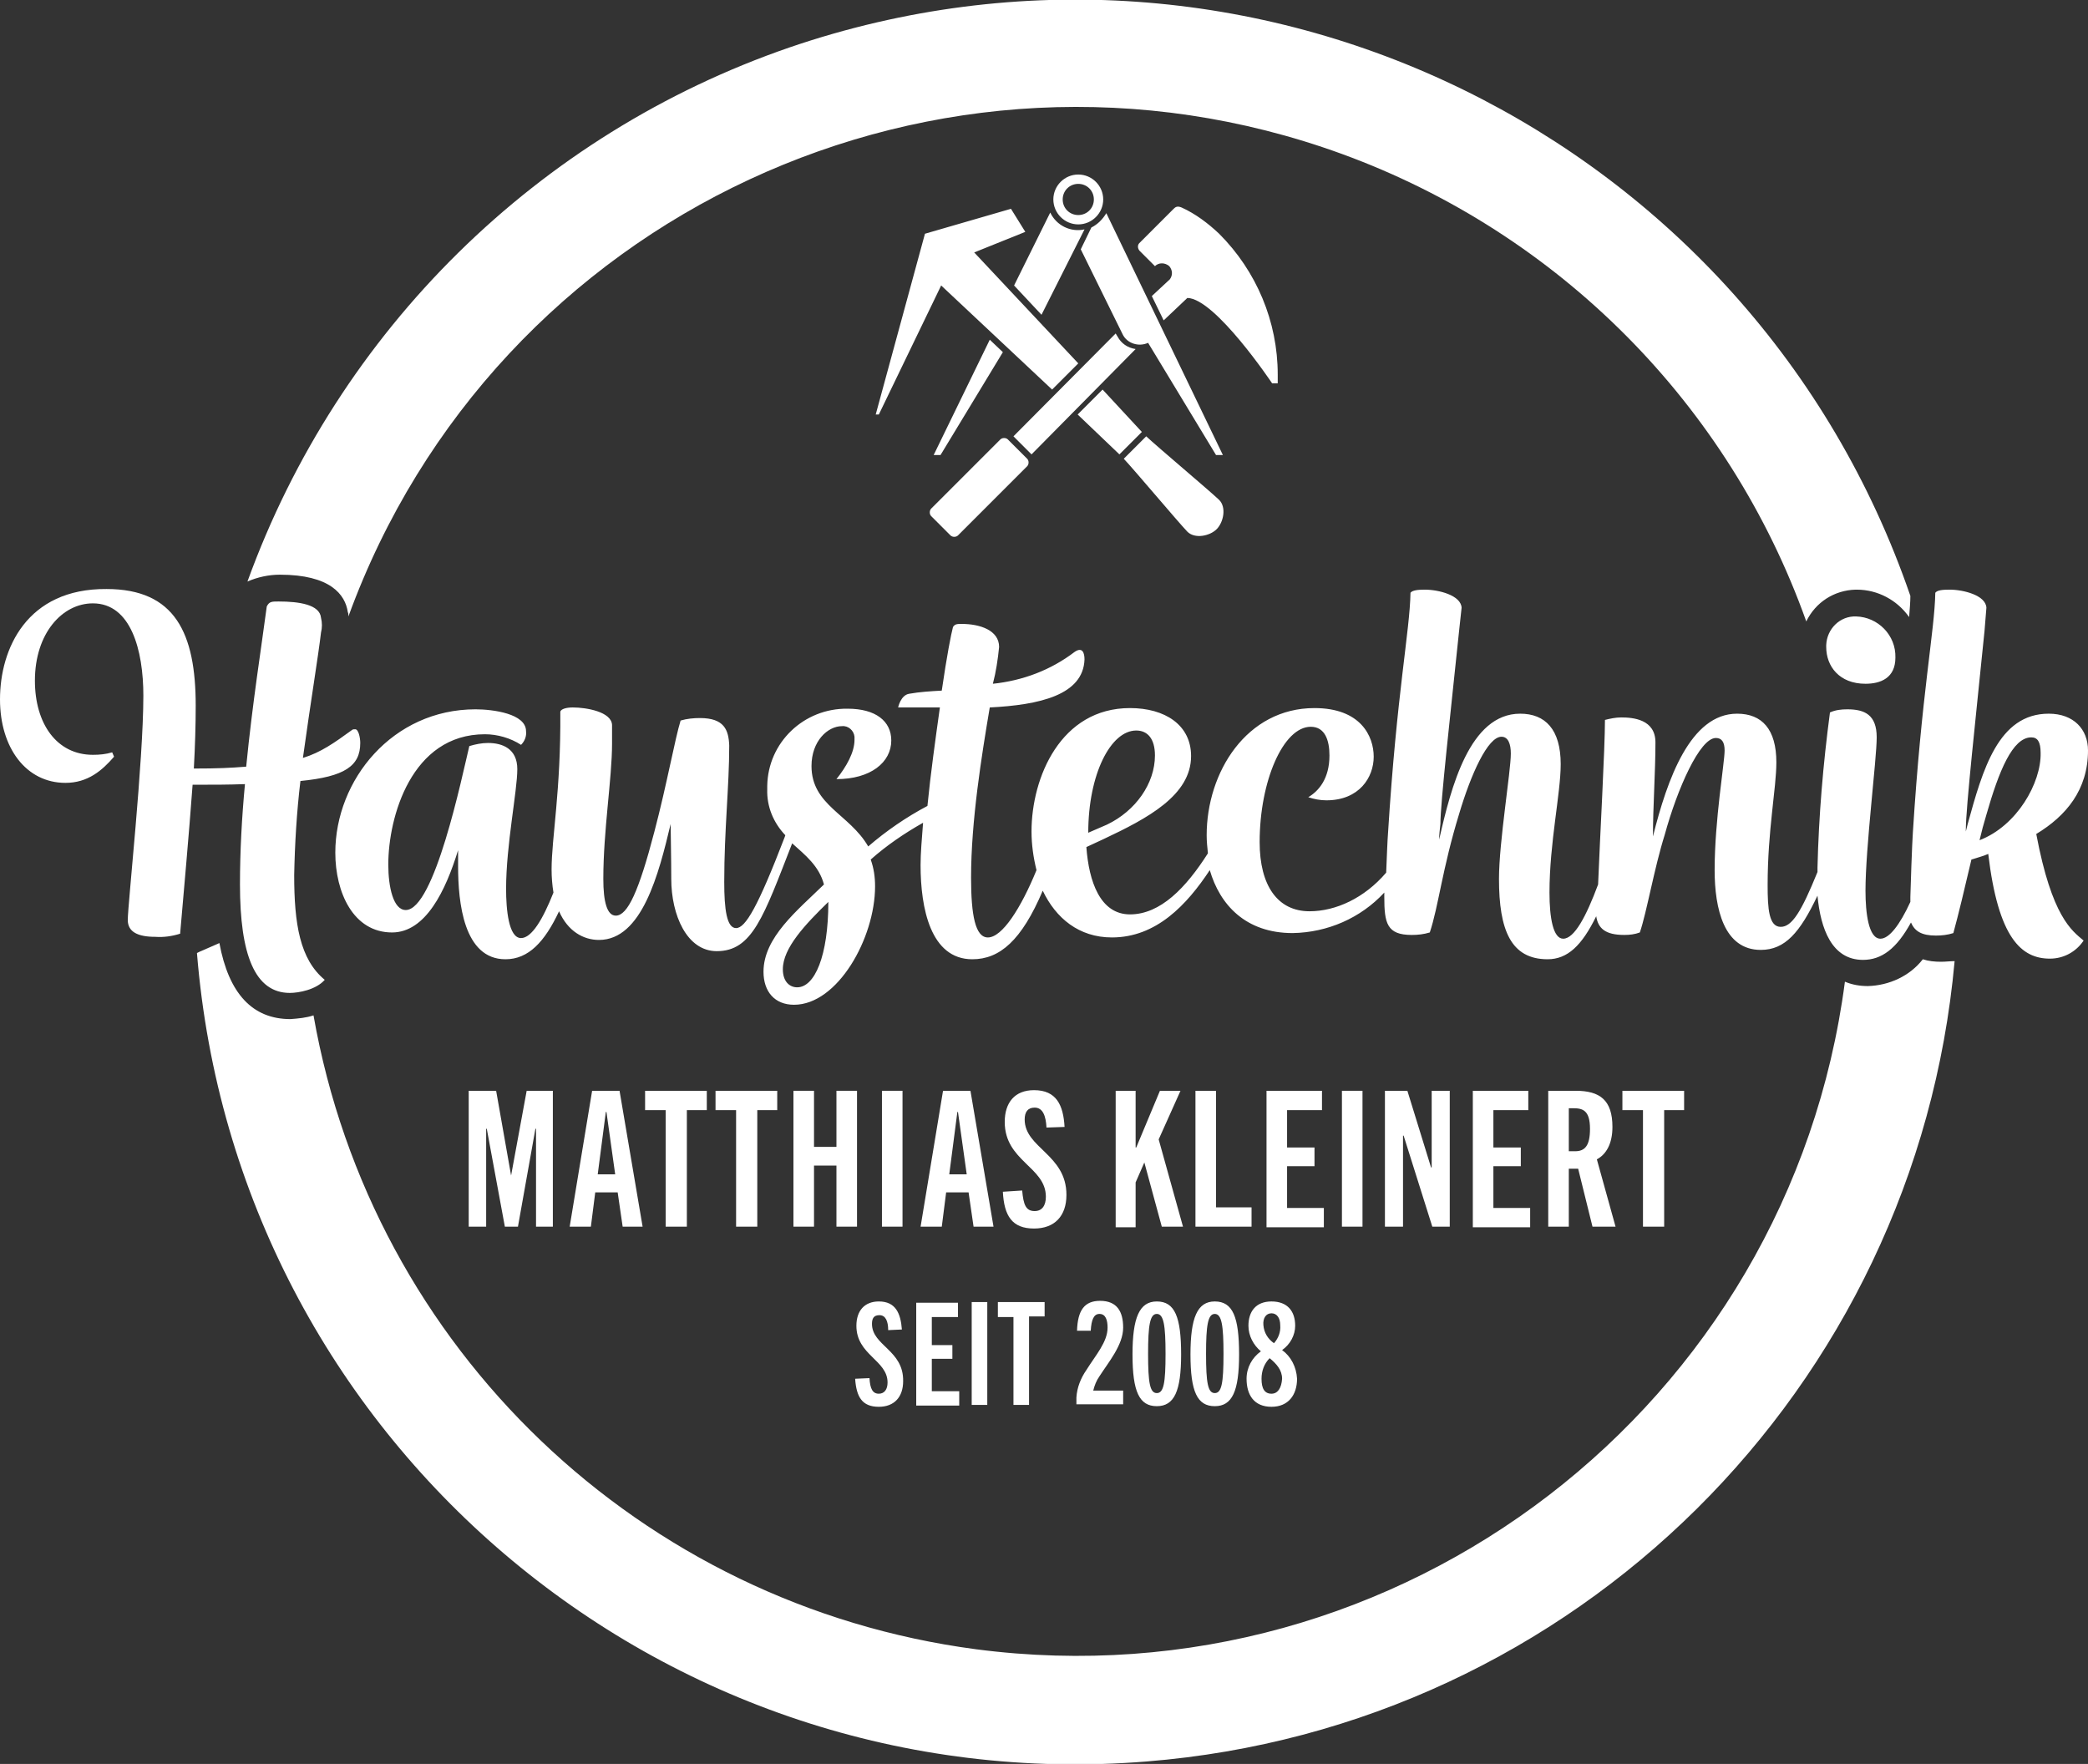 <?xml version="1.0" encoding="utf-8"?>
<!-- Generator: Adobe Illustrator 26.4.0, SVG Export Plug-In . SVG Version: 6.00 Build 0)  -->
<svg version="1.1" id="Ebene_1" xmlns="http://www.w3.org/2000/svg" xmlns:xlink="http://www.w3.org/1999/xlink" x="0px" y="0px"
	 viewBox="0 0 335 283" style="enable-background:new 0 0 335 283;" xml:space="preserve">
<rect x="0" y="0" width="335" height="283" fill="#333333" stroke="none"/>
<style type="text/css">
	.st0{fill:#FFFFFF;}
	.st1{clip-path:url(#SVGID_00000098930035993577043010000001348184348168144808_);}
	.st2{fill-rule:evenodd;clip-rule:evenodd;fill:#FFFFFF;}
</style>
<g>
	<path id="Pfad_139" class="st0" d="M86,196.8v-15.7h-0.1l-2.8,15.7H81l-2.9-15.7H78v15.7h-2.8V175h4.4l2.4,13.6H82l2.5-13.6h4.2
		v21.8H86z"/>
	<path id="Pfad_140" class="st0" d="M99.9,196.8l-0.8-5.5h-3.6l-0.7,5.5h-3.4l3.6-21.8h4.4l3.7,21.8H99.9z M95.9,188.4h2.8l-1.4-10
		h-0.1L95.9,188.4z"/>
	<path id="Pfad_141" class="st0" d="M106.8,196.8v-18.7h-3.3V175h9.9v3.1h-3.2v18.7H106.8z"/>
	<path id="Pfad_142" class="st0" d="M118.1,196.8v-18.7h-3.3V175h9.9v3.1h-3.2v18.7H118.1z"/>
	<path id="Pfad_143" class="st0" d="M134.2,196.8V187h-3.6v9.8h-3.3V175h3.3v9h3.6v-9h3.3v21.8H134.2z"/>
	<rect id="Rechteck_89" x="141.5" y="175" class="st0" width="3.3" height="21.8"/>
	<path id="Pfad_144" class="st0" d="M156.2,196.8l-0.8-5.5h-3.6l-0.7,5.5h-3.4l3.6-21.8h4.4l3.7,21.8H156.2z M152.3,188.4h2.8
		l-1.4-10h-0.1L152.3,188.4z"/>
	<g id="Gruppe_108">
		<g>
			<defs>
				<rect id="SVGID_1_" x="0" width="335" height="283"/>
			</defs>
			<clipPath id="SVGID_00000008121079883129257130000017844844915623841202_">
				<use xlink:href="#SVGID_1_"  style="overflow:visible;"/>
			</clipPath>
			<g id="Gruppe_107" style="clip-path:url(#SVGID_00000008121079883129257130000017844844915623841202_);">
				<path id="Pfad_145" class="st0" d="M167.9,180.9c-0.1-1.9-0.6-3.2-1.9-3.2c-1.1,0-1.6,0.7-1.6,1.9c0,4.6,6.7,5.6,6.7,12.1
					c0,3.4-1.9,5.4-5.2,5.4c-3.5,0-4.8-2-5-5.9l3.1-0.2c0.2,2.3,0.6,3.3,2,3.3c1.2,0,1.8-0.9,1.8-2.3c0-4.8-6.6-5.7-6.6-12
					c0-3.1,1.6-5.1,4.7-5.1c3.6,0,4.7,2.4,4.9,5.9L167.9,180.9z"/>
				<path id="Pfad_146" class="st0" d="M186.4,196.8l-2.8-10.3l-1.4,3.2v7.2H179V175h3.2v9.1h0.1l3.8-9.1h3.3l-3.5,7.8l3.9,14
					L186.4,196.8z"/>
				<path id="Pfad_147" class="st0" d="M191.8,196.8V175h3.3v18.7h5.7v3.1H191.8z"/>
				<path id="Pfad_148" class="st0" d="M203.2,196.8V175h8.9v3.1h-5.6v6h4.4v3h-4.4v6.7h5.9v3.1H203.2z"/>
				<rect id="Rechteck_90" x="215.3" y="175" class="st0" width="3.3" height="21.8"/>
				<path id="Pfad_149" class="st0" d="M229.8,196.8l-4.6-14.6h-0.1v14.6h-2.9V175h3.6l3.8,12.3h0.1V175h2.9v21.8H229.8z"/>
				<path id="Pfad_150" class="st0" d="M236.3,196.8V175h8.9v3.1h-5.6v6h4.4v3h-4.4v6.7h5.9v3.1H236.3z"/>
				<path id="Pfad_151" class="st0" d="M255.5,196.8l-2.3-9.3h-1.5v9.3h-3.3V175h4.4c3.9,0,5.9,1.5,5.9,5.8c0,2.7-1,4.4-2.5,5.2
					l3,10.8L255.5,196.8z M252.7,184.7c1.6,0,2.4-0.9,2.4-3.6c0-3-1.2-3.3-2.7-3.3h-0.7v6.9H252.7z"/>
				<path id="Pfad_152" class="st0" d="M263.6,196.8v-18.7h-3.3V175h9.9v3.1H267v18.7H263.6z"/>
				<path id="Pfad_153" class="st0" d="M149.5,218h3.3v-2.2h-3.3v-4.5h4.2v-2.3H147v16.5h6.9v-2.3h-4.4V218z M155.9,225.4h2.5v-16.5
					h-2.5V225.4z M139.9,212.4c0-0.9,0.3-1.4,1.2-1.4c1,0,1.4,1,1.4,2.4l2.2-0.1c-0.2-2.6-1-4.5-3.7-4.5c-2.3,0-3.6,1.5-3.6,3.9
					c0,4.7,5,5.5,5,9.1c0,1.1-0.5,1.8-1.4,1.8c-1,0-1.4-0.8-1.5-2.5l-2.3,0.1c0.2,2.9,1.1,4.5,3.8,4.5c2.5,0,3.9-1.6,3.9-4.1
					C145,216.6,139.9,215.9,139.9,212.4 M160.1,211.3h2.5v14.1h2.5v-14.2h2.5v-2.3h-7.5V211.3z M194.9,208.8c-2.8,0-3.9,2.6-3.9,8.5
					c0,6,1.1,8.3,3.9,8.3c2.8,0,3.9-2.4,3.9-8.3C198.8,211.3,197.8,208.8,194.9,208.8 M194.9,223.5c-1.1,0-1.4-1.6-1.4-6.3
					c0-4.6,0.3-6.4,1.4-6.4c1.1,0,1.4,1.8,1.4,6.4C196.3,221.9,196,223.5,194.9,223.5 M185.6,208.8c-2.8,0-3.9,2.6-3.9,8.5
					c0,6,1.1,8.3,3.9,8.3c2.8,0,3.9-2.4,3.9-8.3C189.5,211.3,188.5,208.8,185.6,208.8 M185.6,223.5c-1.1,0-1.4-1.6-1.4-6.3
					c0-4.6,0.3-6.4,1.4-6.4s1.4,1.8,1.4,6.4C187,221.9,186.7,223.5,185.6,223.5 M205.7,216.6c1.3-0.9,2.1-2.4,2.1-3.9
					c0-2.3-1.2-3.9-3.8-3.9c-2.5,0-3.7,1.6-3.7,3.9c0,1.6,0.8,3.1,2,4.1c-1.4,1-2.3,2.6-2.3,4.4c0,2.6,1.2,4.5,4,4.5
					c2.7,0,4.1-1.9,4.1-4.5C208,219.3,207.1,217.6,205.7,216.6 M204,210.7c0.9,0,1.4,0.8,1.4,1.9c0.1,1.1-0.3,2.1-1,2.9
					c-1-0.7-1.6-1.7-1.7-2.9C202.6,211.5,203.1,210.7,204,210.7 M204,223.6c-1.1,0-1.6-0.8-1.6-2.4c0-1.2,0.4-2.4,1.3-3.3
					c1.1,0.9,2,1.9,2,3.3C205.6,222.7,205,223.6,204,223.6 M180.2,213c0-2.6-1-4.3-3.7-4.3c-2.5,0-3.6,1.5-3.7,4.8h2.2
					c0.1-1.8,0.5-2.7,1.4-2.7c1,0,1.3,1,1.3,2.2c0,2.3-1.9,4.4-3.4,6.8c-0.9,1.3-1.5,2.8-1.6,4.4v1.1h7.5v-2.2h-4.8
					c0.2-0.8,0.5-1.6,1-2.3C177.8,218.6,180.2,215.8,180.2,213"/>
				<path id="Pfad_154" class="st0" d="M168.8,62.5l4.2-4.2l-16.7-17.8l8.2-3.3l-2.3-3.7l-13.8,4l-7.9,29h0.5l10-20.7L168.8,62.5z
					 M167.1,50.5l6.9-13.7c-2.2,0.5-4.5-0.6-5.5-2.7l-5.8,11.7L167.1,50.5z M175.1,36.5l-1.7,3.5l6.7,13.6c0.7,1.5,2.6,2.1,4.1,1.4
					L195.1,73h1.1l-18.7-38.8C176.9,35.2,176.1,36,175.1,36.5 M173,36c2.2,0,4-1.8,4-4c0-2.2-1.8-4-4-4c-2.2,0-4,1.8-4,4v0
					C169,34.2,170.8,36,173,36 M173,29.5c1.4,0,2.5,1.1,2.5,2.5s-1.1,2.5-2.5,2.5c-1.4,0-2.5-1.1-2.5-2.5S171.6,29.5,173,29.5
					 M150.9,73l10-16.5l-2.1-2L149.8,73H150.9z M183.9,70l-3.6,3.6c1.7,1.8,8.5,9.9,10.2,11.7c1.2,1.2,3.6,0.7,4.7-0.4
					c1.1-1.1,1.6-3.5,0.4-4.7C193.8,78.5,185.7,71.7,183.9,70 M195.6,37.5c-1.8-1.7-3.8-3.2-6-4.2c-0.7-0.3-1-0.1-1.3,0.2l-5.5,5.5
					c-0.3,0.3-0.3,0.8,0,1.2c0,0,0,0,0,0l2.5,2.5c0.6-0.6,1.6-0.6,2.3,0c0.5,0.6,0.6,1.4,0.1,2.1l-2.9,2.7l1.9,3.9l3.8-3.6
					c4.5,0.1,13.6,13.7,13.6,13.7l0.9,0c0-0.5,0-0.9,0-1.4C205,51.6,201.6,43.5,195.6,37.5 M161.7,70.5c-0.3-0.3-0.9-0.3-1.2,0
					l-11.1,11.1c-0.3,0.3-0.3,0.9,0,1.2c0,0,0,0,0,0l3.1,3.1c0.3,0.3,0.9,0.3,1.2,0l11.1-11.1c0.3-0.3,0.3-0.9,0-1.2L161.7,70.5z
					 M179.3,54l-0.3-0.5l-16.4,16.5l2.9,2.9L182.2,56C180.9,55.8,179.9,55.1,179.3,54 M176.9,62.5l-4,4l6.7,6.4l3.6-3.6L176.9,62.5z
					"/>
				<path id="Pfad_155" class="st2" d="M311.4,154.3c-1,0-2-0.1-2.9-0.4c-2.1,2.7-5.4,4.2-8.8,4.3c-1.3,0-2.5-0.2-3.7-0.7
					c-8.9,68-71.3,116-139.4,107.1c-53.8-7.1-96.9-48.2-106.3-101.7c-1.2,0.4-2.4,0.5-3.7,0.6c-6.1,0-9.9-4.1-11.4-12.2l-3.2,1.4
					l-0.4,0.2c6.3,77.9,74.5,136,152.4,129.7c68.7-5.5,123.4-59.8,129.6-128.4C312.9,154.2,312.2,154.3,311.4,154.3 M55.8,98.2
					c0.1,0.2,0.1,0.4,0.1,0.7c23.5-64.5,94.9-97.7,159.4-74.2c34.8,12.7,62.1,40.2,74.5,75c1.5-3.1,4.5-5,7.9-5.1h0.2
					c3.4,0,6.5,1.7,8.4,4.4c0.1-1.3,0.2-2.4,0.2-3.4c-25.4-73.9-105.9-113.3-179.8-88C86.3,21.5,54.3,53,39.7,93.3
					c1.6-0.7,3.4-1.1,5.2-1.1C53,92.2,55.4,95.4,55.8,98.2"/>
				<path id="Pfad_156" class="st0" d="M326.7,133.8c4.8-2.9,8.3-7.1,8.3-13.4c0-3.4-2.3-5.9-6.3-5.9c-8.1,0-10.6,9-13,17.7
					l-0.3,1.2v-0.3c0-3.5,1.6-18,3-31.9l0.3-3.7c-0.1-2-3.7-2.9-5.9-2.9c-1.2,0-2,0.1-2.3,0.5c-0.1,6.1-2.2,16.1-3.6,38.5
					c-0.1,1.2-0.4,9.5-0.4,10.3c0,0.3,0,0.5,0,0.8c-1.7,3.7-3.4,5.9-4.8,5.9c-1.9,0-2.4-4.1-2.4-7.7c0-6.9,1.8-21.1,1.8-24.6
					c0-3.6-1.9-4.5-4.7-4.5c-1,0-1.9,0.1-2.8,0.5c-1.1,8.3-1.8,16.6-2,24.9c0,0.2,0,0.4,0,0.7c-2.6,6.4-4.1,8.8-5.9,8.8
					c-1.9,0-2.1-2.9-2.1-6.7c0-8.8,1.4-15.5,1.4-19.7c0-5.3-2.3-7.8-6.3-7.8c-7.5,0-11.2,10.5-13.5,19.7c0-4.8,0.4-10.3,0.4-15.1
					c0-3.7-3.6-4-5.5-4c-0.9,0-1.8,0.2-2.6,0.4c0,4.6-0.8,18.8-1.1,26.4c-1.9,5.1-3.8,8.7-5.6,8.7c-1.6,0-2.2-3.3-2.2-7.4
					c0-8,1.8-15.9,1.8-20.6c0-5.6-2.5-8.1-6.5-8.1c-8.1,0-11.1,11.8-13,20.2c0-0.8,0.1-1.6,0.2-2.5c0-3.4,1.6-17.5,3-31l0.4-3.7
					c-0.1-2-3.7-2.9-5.9-2.9c-1.1,0-2,0.1-2.3,0.5c-0.1,6.1-2.2,16.1-3.6,38.5c-0.1,1.2-0.2,4-0.3,6.4c-3.5,4.1-8.1,6.2-12.3,6.2
					c-5.1,0-8-4.1-8-11.1c0-9.8,3.8-18.5,8.2-18.5c2.3,0,3,2.2,3,4.6c0,3.7-1.7,5.7-3.4,6.7c0.9,0.3,1.9,0.5,2.9,0.5
					c5.3,0,7.6-3.7,7.6-7s-2.1-7.8-9.5-7.8c-10.9,0-17.3,10.3-17.3,20.4c0,1,0.1,1.9,0.2,2.9c-3.5,5.5-7.6,9.8-12.5,9.8
					c-4.8,0-6.6-5.3-7-10.8l2.8-1.3c7-3.3,14-7,14-13.3c0-5-4.2-7.7-9.8-7.7c-11.1,0-15.8,11.1-15.8,19.8c0,2.1,0.3,4.2,0.8,6.2
					c-2.5,6.1-5.5,10.8-7.8,10.8c-2,0-2.7-3.5-2.7-9.6c0-9.1,1.7-19.6,3-27.3c8-0.4,15-2,15.2-7.7c0-1-0.3-2.1-1.6-1.2
					c-3.8,2.9-8.3,4.6-13.1,5.1c0.5-1.9,0.8-3.9,1-5.9c0-2.7-3.1-3.7-6-3.7c-0.7,0-1.1,0-1.4,0.5c-0.3,1.1-1,4.7-1.8,10.2
					c-1.8,0.1-3.5,0.2-5.2,0.5c-1.4,0.2-1.8,2.2-1.8,2.2h6.7c-0.7,5-1.5,10.7-2,15.8c-3.4,1.8-6.6,4-9.5,6.5
					c-3-5.2-9.1-6.6-9.1-12.9c0-4,2.6-6.4,4.9-6.4c1-0.1,1.9,0.7,2,1.7c0,0.2,0,0.3,0,0.5c0,2-1.3,4.3-2.9,6.3
					c5.5,0,8.8-2.7,8.8-6.2c0-3.1-2.5-5.1-7-5.1c-7-0.1-12.8,5.4-12.9,12.4c0,0.2,0,0.3,0,0.5c-0.1,2.8,1,5.4,2.9,7.4l-0.1,0.3
					c-4.3,11.2-6.3,14.6-7.8,14.6s-1.9-3-1.9-7.4c0-8.4,0.8-15.3,0.8-21.9c-0.1-2.5-0.8-4.4-4.7-4.4c-1,0-2.1,0.1-3.1,0.4
					c-0.9,2.9-2.2,10.2-4.2,17.8c-2.5,9.6-4.3,13.5-6.2,13.5c-1.4,0-2-2.2-2-5.9c0-7.8,1.4-16.1,1.4-21.7v-3
					c-0.1-2.1-4.1-2.8-6.3-2.8c-0.9,0-1.9,0.2-2,0.7c0.1,12.7-1.4,20.2-1.4,25.3c0,1.2,0.1,2.5,0.3,3.7c-1.7,4.3-3.5,7.3-5.2,7.3
					c-2,0-2.4-4.6-2.4-7.9c0-7,1.8-15.7,1.8-19.2c0-3.3-2.4-4.2-4.7-4.2c-1,0-2,0.2-3,0.5c-1.2,5-5.6,26.3-10.2,26.3
					c-2,0-2.8-3.7-2.8-7.3c0-7.6,3.7-20.9,15.5-20.9c2,0,4.1,0.6,5.8,1.7c0.6-0.6,0.9-1.4,0.8-2.2c0-2.8-5.3-3.5-8.1-3.5
					c-13.3,0-22.5,11.3-22.5,23c0,6.4,2.9,12.8,9.1,12.8c5.4,0,8.6-6.7,10.6-13.2v2.6c0,5.8,0.9,14.9,7.6,14.9
					c3.7,0,6.3-2.8,8.6-7.7c1.4,3.2,3.9,4.6,6.4,4.6c6.9,0,9.6-10.6,11.5-18.6c0,0.8,0.1,5.8,0.1,8.8c0,5.8,2.5,11.6,7.3,11.6
					c5.7,0,7.5-5.5,12.1-17.3c2.1,1.9,4.3,3.6,5.1,6.6c-4.3,4.2-9.7,8.5-9.7,14c0,3.2,1.8,5.3,4.9,5.3c7,0,13-10.7,13-19
					c0-1.5-0.2-2.9-0.7-4.3c2.6-2.3,5.4-4.2,8.4-5.9c-0.2,2.6-0.4,4.9-0.4,6.8c0,6.9,1.6,15.1,8.3,15.1c4.4,0,7.9-3,11.3-11
					c2.1,4.4,5.8,7.5,11.1,7.5c7.1,0,12-5.2,15.7-10.8c1.6,5.5,5.7,10.1,13.3,10.1c5.6-0.1,10.9-2.4,14.7-6.5c0,0.3,0,0.5,0,0.7
					c0,4.2,0.4,6.1,4.4,6.1c1,0,1.9-0.1,2.9-0.4c1.4-4.2,2-10.2,4.7-19c1.9-6.4,4.6-12.4,6.8-12.4c1.1,0,1.5,1.2,1.5,2.7
					c0,2.9-1.9,14.2-1.9,20.1c0,8.2,1.9,12.9,7.8,12.9c3.2,0,5.5-2.2,7.8-6.9c0.3,1.9,1.4,3,4.5,3c0.9,0,1.7-0.1,2.5-0.4
					c1.1-3.2,2.3-10.3,4-15.7c2-7.3,5.6-15.5,8.2-15.5c0.9,0,1.4,0.6,1.4,2c0,2-1.6,11.1-1.6,19.2c0,6.2,1.5,12.8,7.4,12.8
					c3.9,0,6.3-2.8,9.1-8.7c0.5,5.3,2.3,10.3,7.3,10.3c3,0,5.4-1.8,7.7-6c0.6,1.4,1.7,2.1,4,2.1c0.9,0,1.9-0.1,2.8-0.4
					c0.8-2.9,1.8-7.1,2.9-11.8c0.9-0.3,1.8-0.5,2.7-0.9c1.6,13.5,5.3,16.8,9.9,16.8c2.2,0,4.2-1.1,5.4-2.9
					C332.4,149.3,329.2,147.1,326.7,133.8 M127.9,158.4c-1.2,0-2.3-0.9-2.3-2.9c0-3.4,3.6-7.2,7.3-10.8
					C132.9,153.4,130.7,158.4,127.9,158.4 M182.3,117.2c1.8,0,3,1.3,3,4c0,4.5-3.1,8.9-7.7,11.1l-3,1.3
					C174.6,124.2,178.2,117.2,182.3,117.2 M317.6,134.8c0.3-1.3,0.7-2.8,1.1-4.1c2-7,4.2-12.4,7.2-12.4c1,0,1.5,0.7,1.5,2.5
					C327.5,125.6,323.6,132.5,317.6,134.8 M299.3,109.7c2.4,0,4.8-0.9,4.8-4.2c0.1-3.6-2.8-6.5-6.3-6.6c-2.6-0.1-4.7,2-4.8,4.6
					c0,0.1,0,0.2,0,0.3C293,106.9,295.1,109.7,299.3,109.7 M47.2,140.4c0.1-5,0.4-10.1,1-15.1c7.1-0.7,9.6-2.4,9.6-6.1
					c0-0.9-0.3-2.2-0.8-2.2c-0.2,0-0.4,0-0.5,0.1c-2.9,2.1-5,3.6-7.9,4.5c1.2-8.7,2.5-16.6,2.9-20.1c0.2-0.8,0.2-1.6,0-2.4
					c-0.2-2.1-3.5-2.6-6.8-2.6c-1.1,0-1.5,0-1.9,0.8c-0.8,6.1-2.3,15.5-3.3,25.7c-2.5,0.2-4.6,0.3-8.4,0.3c0.2-3.6,0.3-7,0.3-10.1
					c0-11.6-3.3-18.7-14.3-18.7C4.3,94.4,0,104.1,0,112.2c0,7.8,4.2,13.4,10.5,13.4c3.6,0,5.9-2,7.8-4.2l-0.3-0.7
					c-1,0.3-2,0.4-3.1,0.4c-5.8,0-9.3-5-9.3-11.9c0-7.6,4.4-12.4,9.3-12.4c6.1,0,8.1,7.5,8.1,14.8c0,10.5-2.5,33.5-2.5,36
					c0,1.9,1.6,2.7,4.4,2.7c1.4,0.1,2.7-0.1,4-0.5c0.6-7,1.4-15.7,2-23.9c3.5,0,5.6,0,8.4-0.1c-0.5,5.3-0.8,10.8-0.8,16.1
					c0,11.3,2.4,17.4,8,17.4c1.4,0,4.2-0.5,5.6-2.1C48.1,153.9,47.2,148.2,47.2,140.4"/>
			</g>
		</g>
	</g>
</g>
</svg>
